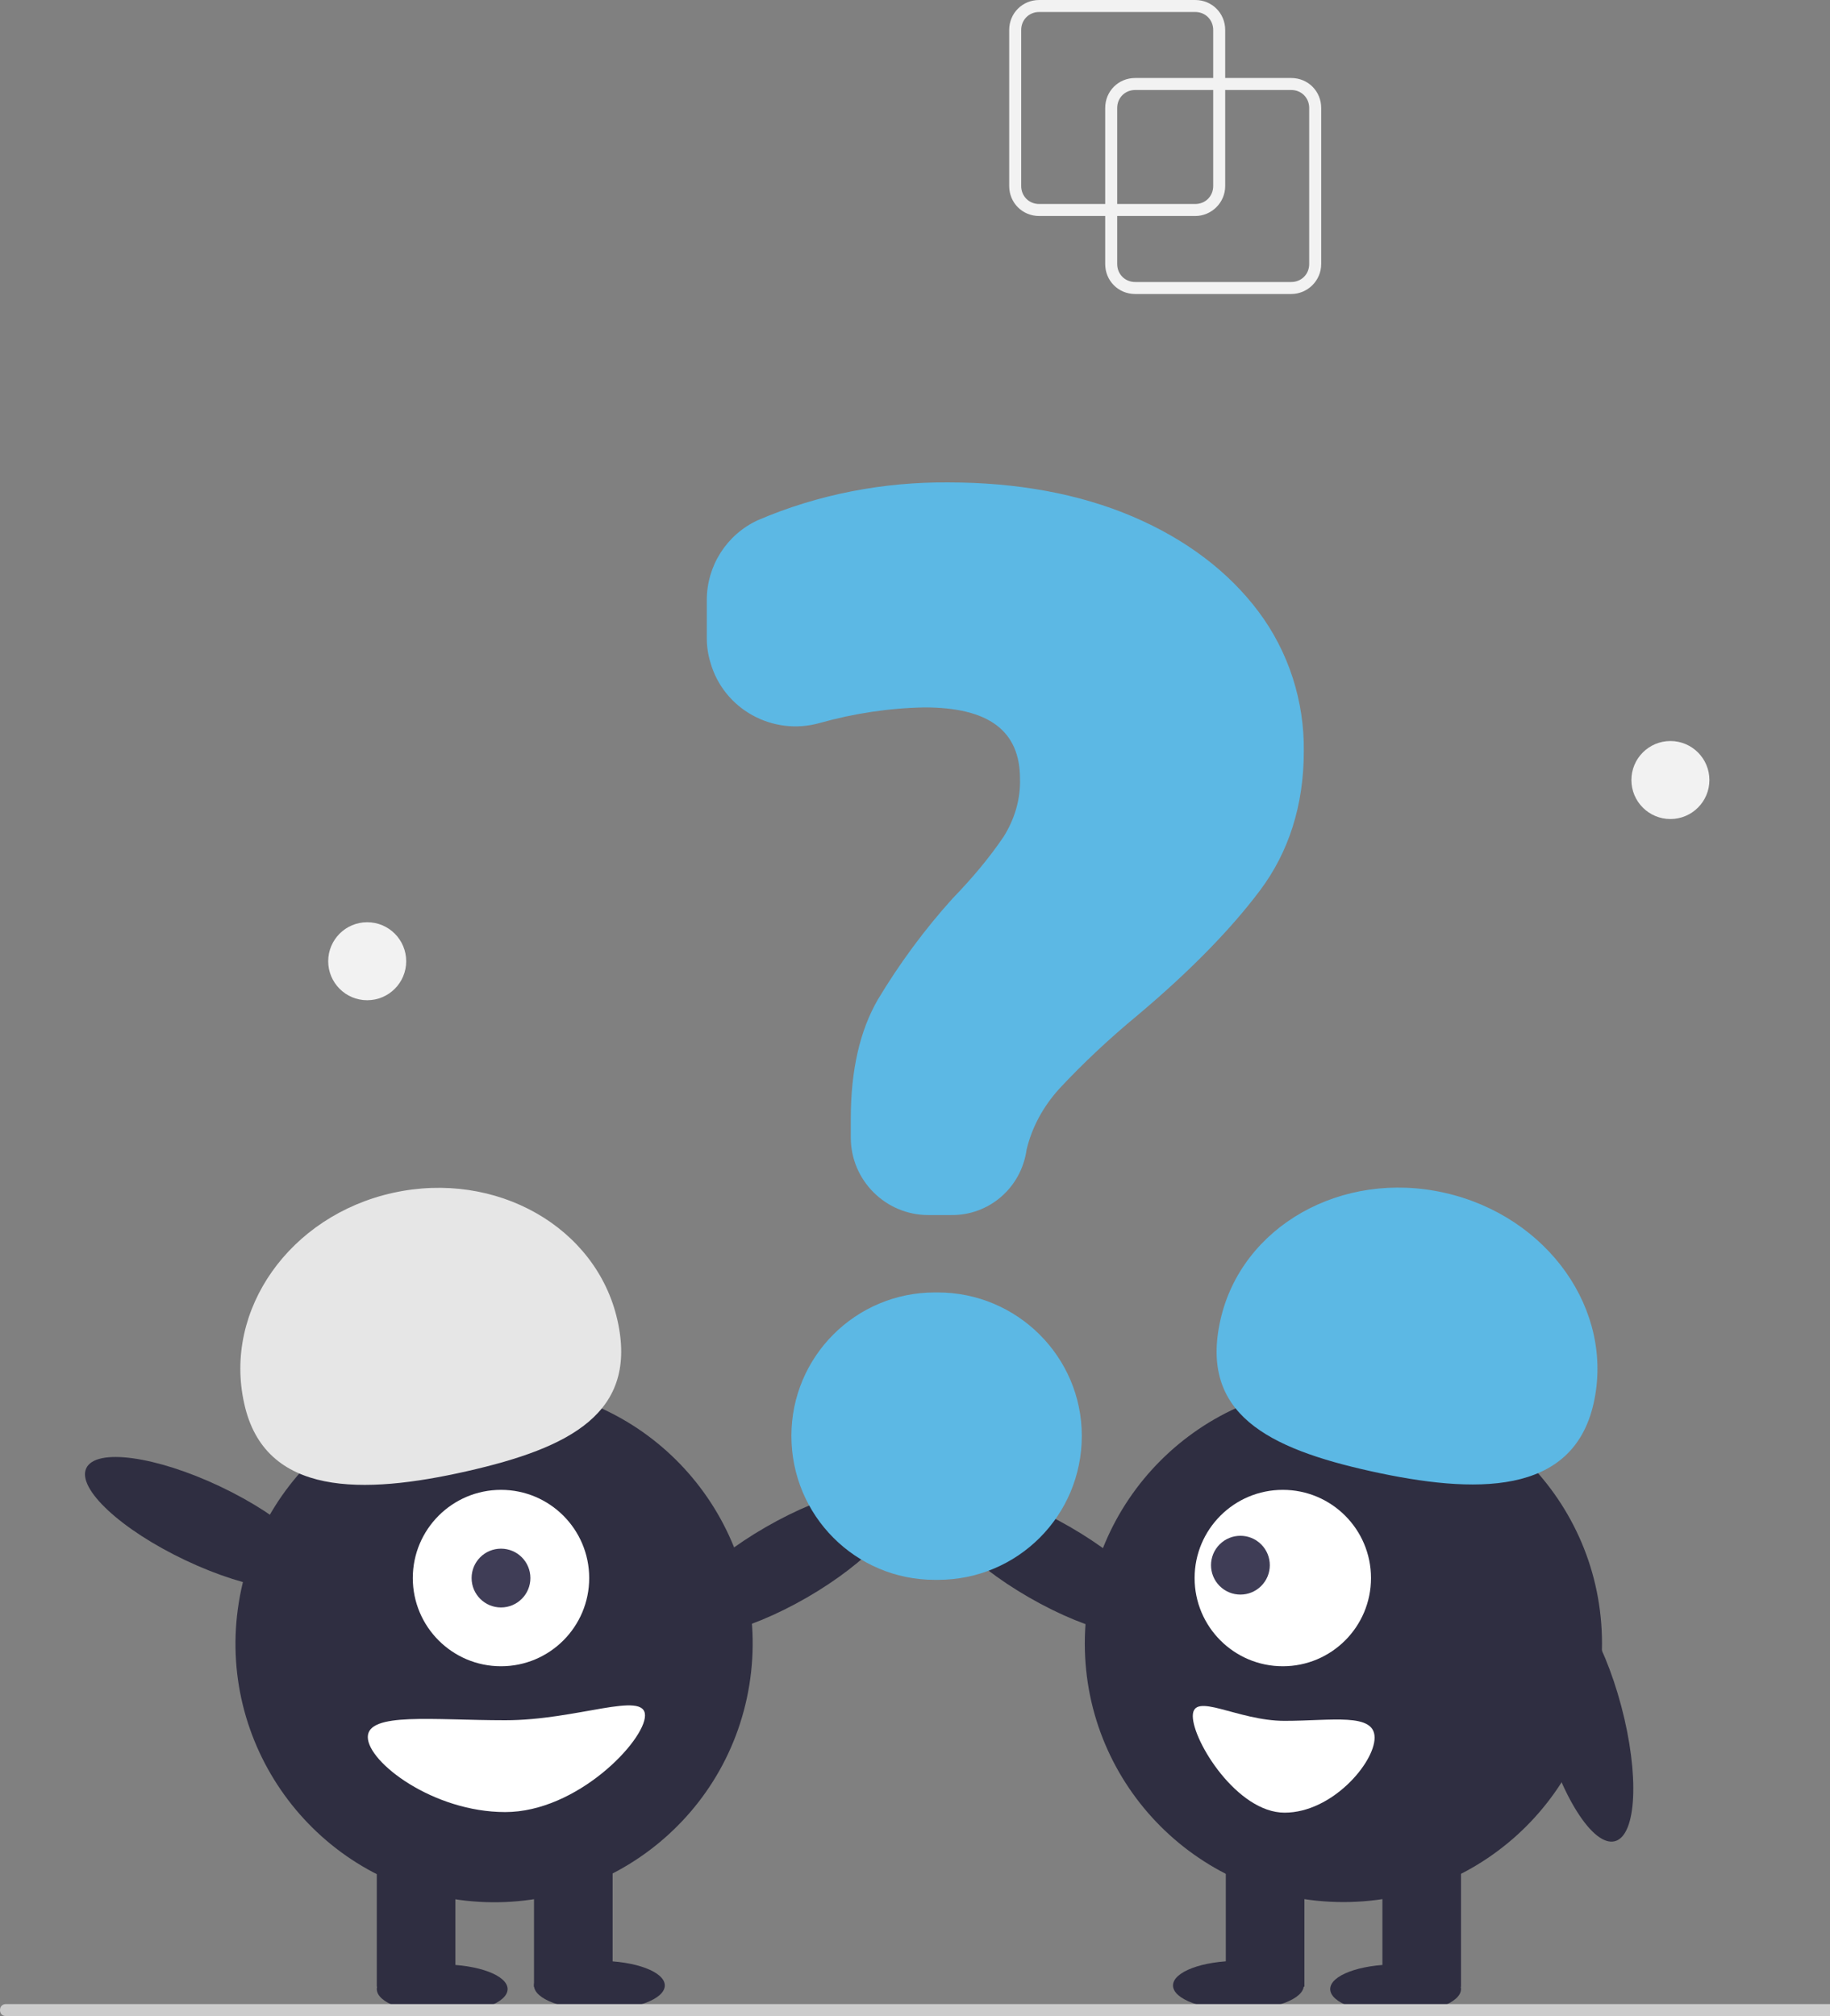 <?xml version="1.0" encoding="utf-8"?>
<!-- Generator: Adobe Illustrator 25.4.1, SVG Export Plug-In . SVG Version: 6.00 Build 0)  -->
<svg version="1.1" id="Capa_1" xmlns="http://www.w3.org/2000/svg" xmlns:xlink="http://www.w3.org/1999/xlink" x="0px" y="0px"
	 viewBox="0 0 305 336" style="enable-background:new 0 0 305 336;" xml:space="preserve">
<rect x="0" y="0" width="305" height="336" fill="#808080" stroke="none"/>
<style type="text/css">
	.st0{fill:#2F2E41;}
	.st1{fill:#FFFFFF;}
	.st2{fill:#3F3D56;}
	.st3{fill:#5CB8E4;}
	.st4{fill:#E6E6E6;}
	.st5{fill:#CCCCCC;}
	.st6{fill:#F2F2F2;}
</style>
<ellipse class="st0" cx="73.7" cy="331.5" rx="10.9" ry="4.1"/>
<ellipse class="st0" cx="99.9" cy="330.9" rx="10.9" ry="4.1"/>
<ellipse transform="matrix(0.866 -0.499 0.499 0.866 -112.524 100.353)" class="st0" cx="131.2" cy="260.4" rx="21.5" ry="6.8"/>
<ellipse transform="matrix(0.16 -0.987 0.987 0.16 -201.177 311.437)" class="st0" cx="82.4" cy="273.9" rx="43.1" ry="43.1"/>
<rect x="62.8" y="307.7" class="st0" width="13.1" height="23.4"/>
<rect x="89" y="307.7" class="st0" width="13.1" height="23.4"/>
<circle class="st1" cx="83.5" cy="263" r="14.7"/>
<circle class="st2" cx="83.5" cy="263" r="4.9"/>
<path class="st4" d="M40.7,233.9c-3.5-15.6,7.6-31.3,24.8-35.1s33.9,5.7,37.4,21.2s-7.9,21.3-25.1,25.2S44.1,249.5,40.7,233.9z"/>
<ellipse transform="matrix(0.428 -0.903 0.903 0.428 -210.074 175.787)" class="st0" cx="33.9" cy="254" rx="6.8" ry="21.5"/>
<path class="st1" d="M61.3,289.5c0,4.2,10.9,12.5,22.9,12.5s23.3-11.9,23.3-16.1s-11.3,0.8-23.3,0.8S61.3,285.3,61.3,289.5z"/>
<ellipse class="st0" cx="232.6" cy="331.5" rx="10.9" ry="4.1"/>
<ellipse class="st0" cx="206.4" cy="330.9" rx="10.9" ry="4.1"/>
<ellipse transform="matrix(0.499 -0.866 0.866 0.499 -137.98 282.04)" class="st0" cx="175.1" cy="260.4" rx="6.8" ry="21.5"/>
<circle class="st0" cx="223.9" cy="273.9" r="43.1"/>
<rect x="230.4" y="307.7" class="st0" width="13.1" height="23.4"/>
<rect x="204.3" y="307.7" class="st0" width="13.1" height="23.4"/>
<circle class="st1" cx="213.8" cy="263" r="14.7"/>
<ellipse transform="matrix(0.707 -0.707 0.707 0.707 -123.999 222.536)" class="st2" cx="206.8" cy="261" rx="4.9" ry="4.9"/>
<path class="st3" d="M228.5,245.2c-17.2-3.8-28.6-9.6-25.1-25.2s20.2-25.1,37.4-21.2s28.3,19.6,24.8,35.1S245.7,249,228.5,245.2z"/>
<ellipse transform="matrix(0.967 -0.257 0.257 0.967 -64.582 77.197)" class="st0" cx="263.4" cy="286" rx="6.8" ry="21.5"/>
<path class="st1" d="M214.1,286.8c-7.9,0-15.3-5-15.3-0.8s7.4,16.1,15.3,16.1s15-8.3,15-12.5S222,286.8,214.1,286.8z"/>
<path class="st3" d="M158.5,202.5h-3.8c-7.1,0-12.9-5.8-12.9-12.9v-3.2c0-8,1.5-14.6,4.5-19.8c3.6-6,7.8-11.7,12.5-16.9
	c3.1-3.2,6-6.6,8.5-10.3c1.8-2.9,2.8-6.2,2.7-9.6c0-8-5.2-11.9-15.9-11.9c-5.9,0.1-11.8,1-17.5,2.6c-7.8,2.2-16-2.3-18.2-10.1
	c-0.4-1.3-0.6-2.7-0.6-4V100c0-5.7,3.3-10.9,8.5-13.3c10-4.3,20.9-6.4,31.8-6.3c11.4,0,21.8,1.9,30.7,5.7c8.9,3.8,16,9.2,21,15.9
	c5,6.7,7.6,14.9,7.5,23.2c0,9-2.5,16.8-7.3,23.2c-4.8,6.4-11.6,13.4-20.4,20.8c-4.6,3.8-9,7.9-13.1,12.3c-2.6,2.9-4.5,6.3-5.4,10.1
	C170.2,198,164.8,202.6,158.5,202.5z"/>
<path class="st3" d="M156.3,263.3h-0.5c-13.2,0-23.9-10.7-23.9-24c0-13.2,10.7-23.9,23.9-23.9h0.5c13.2,0,24,10.7,24,23.9
	C180.3,252.6,169.6,263.3,156.3,263.3C156.4,263.3,156.4,263.3,156.3,263.3z"/>
<path class="st5" d="M312,336H1c-0.6,0-1-0.4-1-1s0.4-1,1-1h311c0.6,0,1,0.4,1,1S312.6,336,312,336z"/>
<path class="st6" d="M215.2,49h-26c-2.8,0-5-2.2-5-5V18c0-2.8,2.2-5,5-5h26c2.8,0,5,2.2,5,5v26C220.2,46.8,217.9,49,215.2,49z
	 M189.2,15c-1.7,0-3,1.3-3,3v26c0,1.7,1.3,3,3,3h26c1.7,0,3-1.3,3-3V18c0-1.7-1.3-3-3-3H189.2z"/>
<path class="st6" d="M199.2,36h-26c-2.8,0-5-2.2-5-5V5c0-2.8,2.2-5,5-5h26c2.8,0,5,2.2,5,5v26C204.2,33.8,201.9,36,199.2,36z
	 M173.2,2c-1.7,0-3,1.3-3,3v26c0,1.7,1.3,3,3,3h26c1.7,0,3-1.3,3-3V5c0-1.7-1.3-3-3-3H173.2z"/>
<circle class="st6" cx="278.4" cy="130" r="6.5"/>
<circle class="st6" cx="61.2" cy="160.2" r="6.5"/>
</svg>
